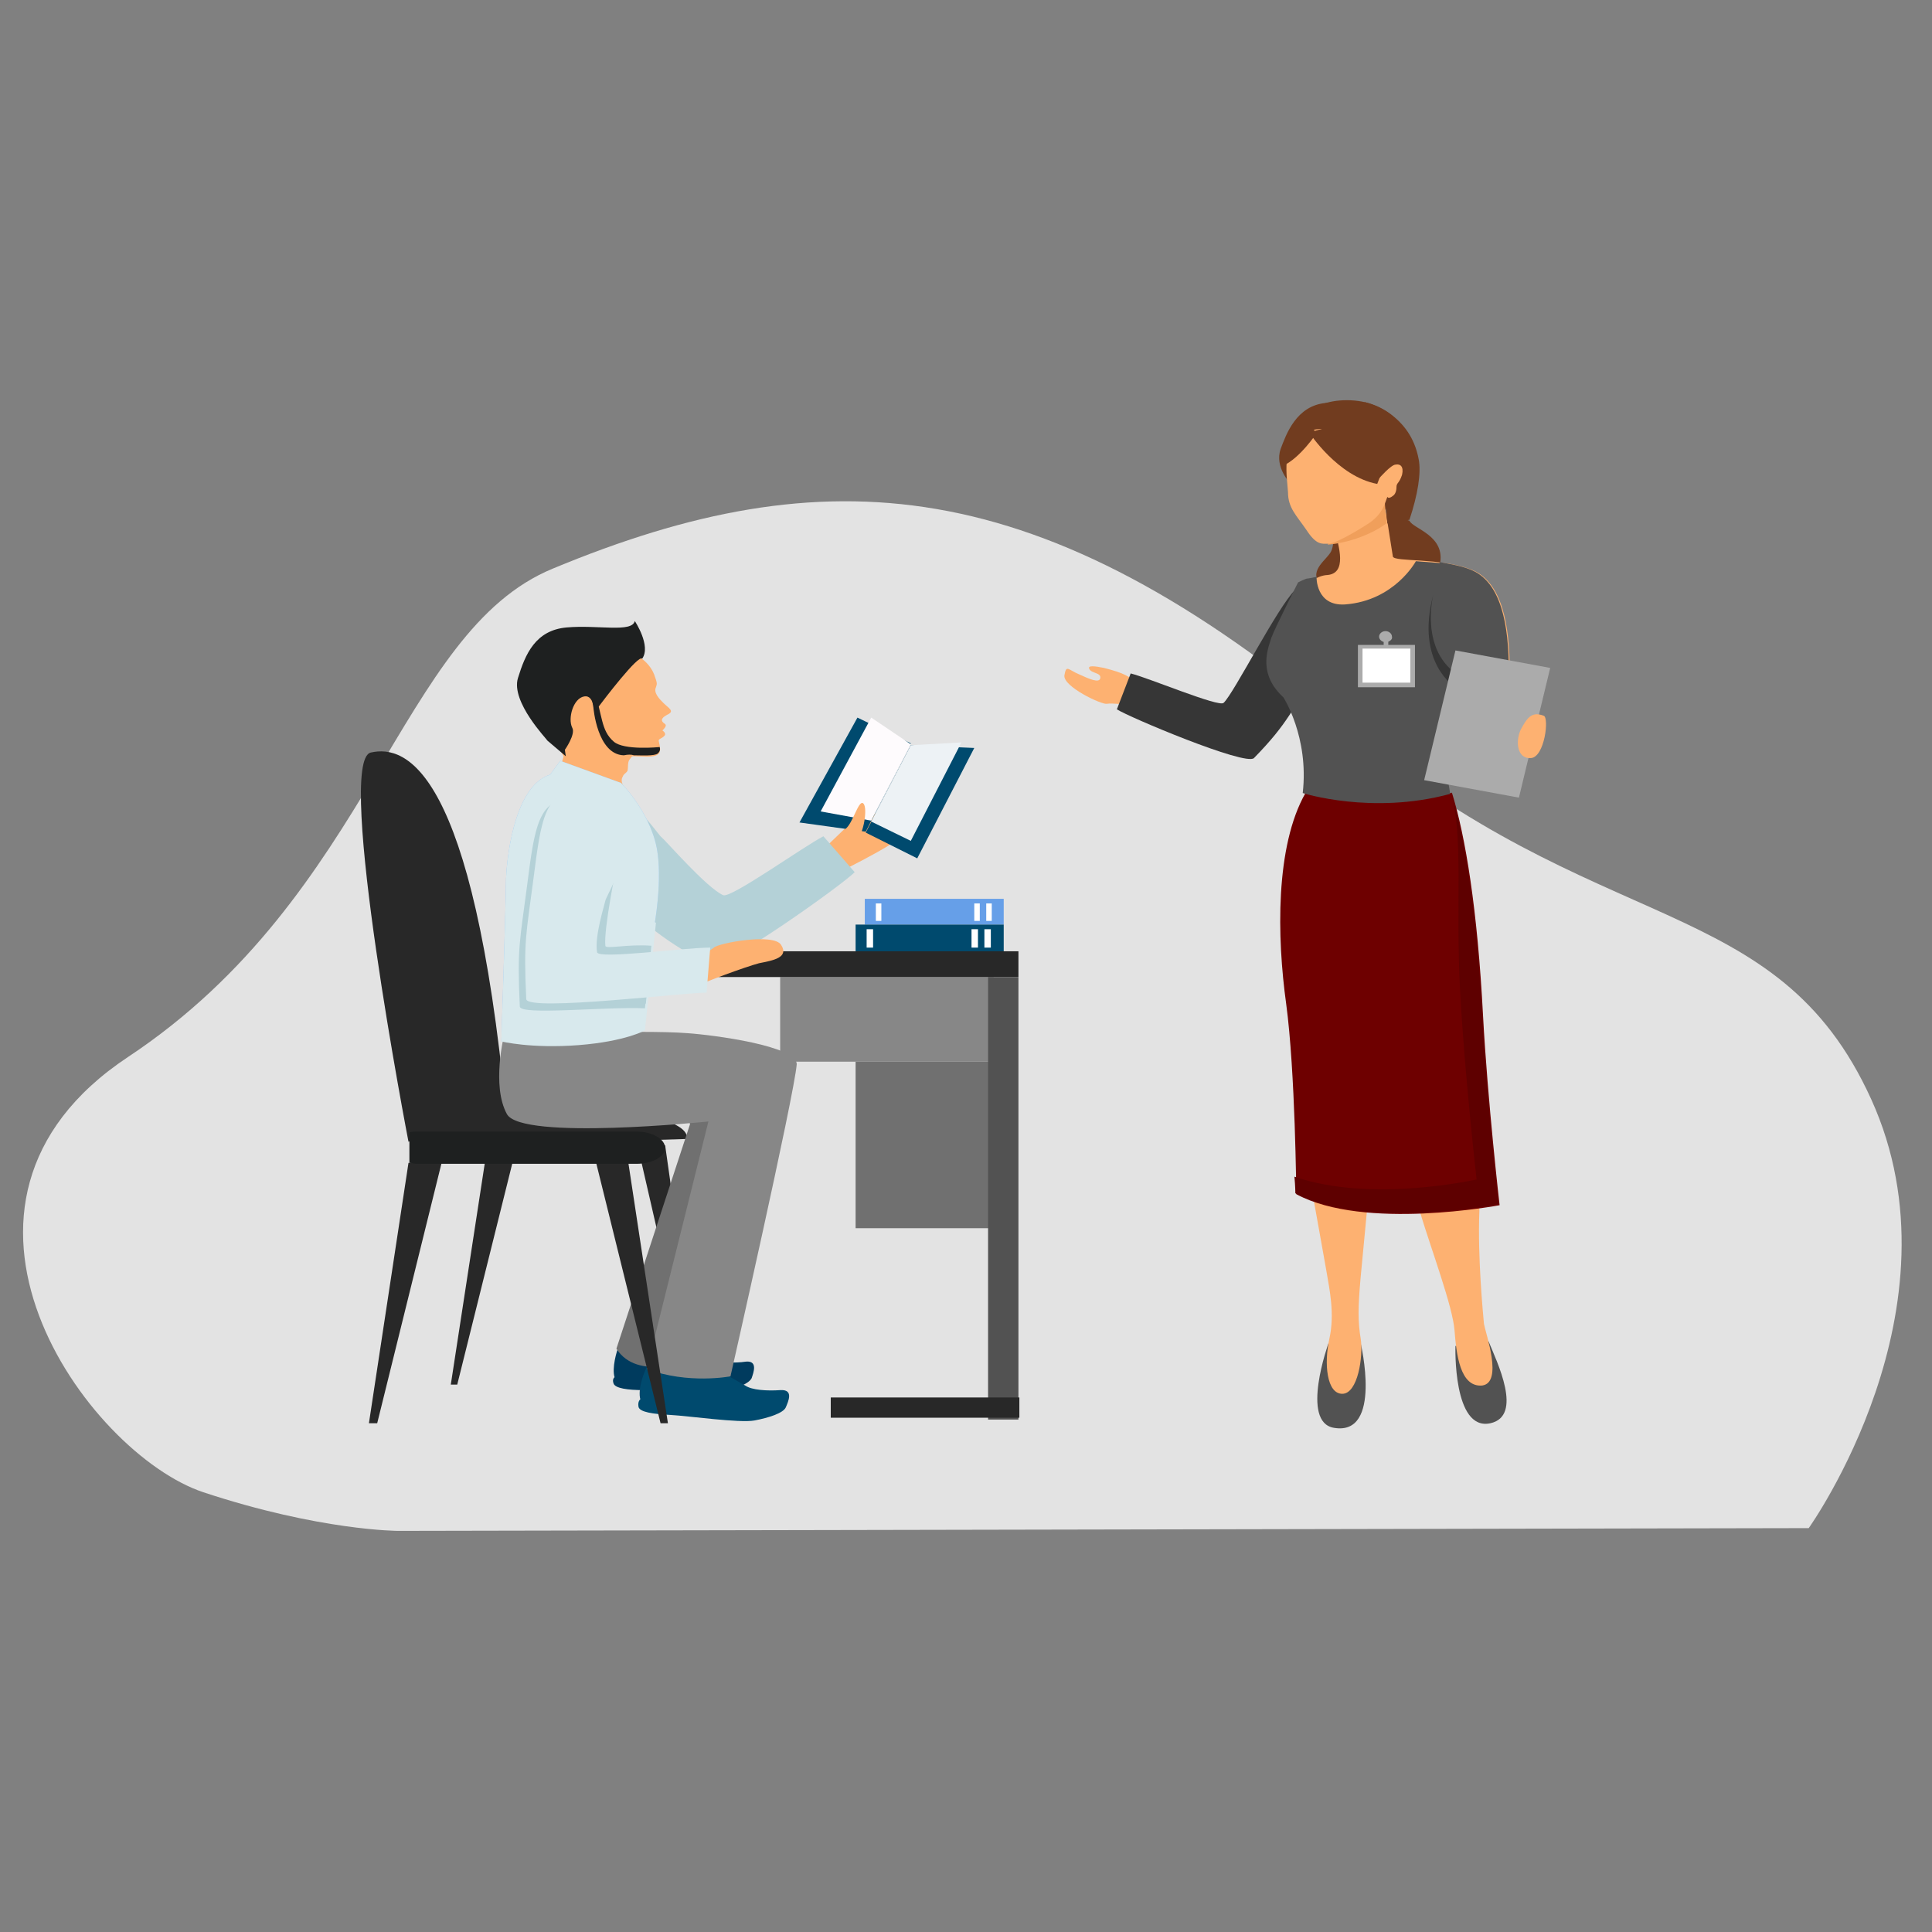 <?xml version="1.0" encoding="utf-8"?>
<!-- Generator: Adobe Illustrator 21.0.0, SVG Export Plug-In . SVG Version: 6.00 Build 0)  -->
<svg version="1.1" id="Слой_1" xmlns="http://www.w3.org/2000/svg" xmlns:xlink="http://www.w3.org/1999/xlink" x="0px" y="0px"
	 viewBox="0 0 210 210" style="enable-background:new 0 0 210 210;" xml:space="preserve">
<rect x="0" y="0" width="210" height="210" fill="#808080" stroke="none"/>
<style type="text/css">
	.st0{fill:#E3E3E3;}
	.st1{fill:#669FE8;}
	.st2{fill:#FFFFFF;}
	.st3{fill:#004A6E;}
	.st4{fill:#878787;}
	.st5{fill:#707070;}
	.st6{fill:#282828;}
	.st7{fill:#525252;}
	.st8{fill:#FDB171;}
	.st9{fill:#FEFBFD;}
	.st10{fill:#EDF2F5;}
	.st11{fill:#B4D1D7;}
	.st12{fill:#003B5E;}
	.st13{fill:#1E2020;}
	.st14{fill:#8EC4F5;}
	.st15{fill:#D8E9ED;}
	.st16{fill:#363636;}
	.st17{fill:#713C1F;}
	.st18{fill:#6E0000;}
	.st19{fill:#5E0000;}
	.st20{fill:#C90E00;}
	.st21{fill:#F09F5B;}
	.st22{fill:#ABABAB;}
</style>
<path class="st0" d="M196.6,166.1c0,0,17.1-23.9,6.8-46.6c-10.3-22.7-29.8-17.3-57.1-40.4c-33.2-28-56.6-29.6-86.2-17.3
	c-16.8,6.9-19.5,35.4-46.2,53.1c-24.1,16-4.4,43.1,8.2,47.3c12.7,4.2,21.2,4.2,21.2,4.2L196.6,166.1z"/>
<path class="st1" d="M109.1,97.7H94v2.8h15.1V97.7z"/>
<path class="st2" d="M107.8,98.2h-0.6v1.9h0.6V98.2z"/>
<path class="st2" d="M106.5,98.2h-0.6v1.9h0.6V98.2z"/>
<path class="st2" d="M95.8,98.2h-0.6v1.9h0.6V98.2z"/>
<path class="st3" d="M109.1,100.5H93v3h16.1V100.5z"/>
<path class="st2" d="M107.7,101H107v2h0.7V101z"/>
<path class="st2" d="M106.3,101h-0.7v2h0.7V101z"/>
<path class="st2" d="M94.9,101h-0.7v2h0.7V101z"/>
<path class="st4" d="M108,106.2H84.8v9.2H108V106.2z"/>
<path class="st5" d="M108,115.4H93v18.1H108V115.4z"/>
<path class="st6" d="M110.7,103.4H78.1v2.8h32.6V103.4z"/>
<path class="st7" d="M110.7,106.2h-3.3v48.1h3.3V106.2z"/>
<path class="st8" d="M92.2,94.3c0,0,2.6-1.3,4.4-2.4c1.8-1.1-2.3-4.2-2.3-4.2l-4.9,4.7L92.2,94.3z"/>
<path class="st3" d="M94.1,90.4l-7.2-1l6.3-11.4l5.8,2.8L94.1,90.4z"/>
<path class="st3" d="M99.7,93.3l-5.6-2.8l4.9-9.5l6.9,0.3L99.7,93.3z"/>
<path class="st9" d="M94.7,89.2l-5.5-1L94.7,78l4.3,2.9L94.7,89.2z"/>
<path class="st10" d="M99,91.4l-4.3-2.1l4.3-8.3l5.5-0.3L99,91.4z"/>
<path class="st6" d="M44.4,124.1c0,0-8-41.4-4.1-42.3c3.9-0.9,11.1,1.9,14.7,39L44.4,124.1z"/>
<path class="st6" d="M45.1,121.8L55,120c0,0,19.9,0,19.7,3.8l-29.6,0.9V121.8z"/>
<path class="st6" d="M44.4,126.4l-4.3,28.3H41l7-28.3H44.4z"/>
<path class="st6" d="M52.7,126.4L49,150.5h0.7l6-24.1H52.7z"/>
<path class="st6" d="M72.3,124.5l3.7,26.1h-0.7l-6-26.1H72.3z"/>
<path class="st11" d="M71.9,91c0.4,0.3,4.9,5.5,6.7,6.3c0.8,0.4,8.6-5.2,10.9-6.4l3.4,3.9c-1.1,1.2-14.5,10.8-15.8,10.1
	c-6.3-3.4-6.8-4.7-12.2-8.8c-5.4-4.1-8.3-6.5-5.7-9.2C65.3,80.8,71.4,90.7,71.9,91z"/>
<path class="st12" d="M73.6,145.9c-0.7,0.6-2.7,1.3-3.7,1c-1-0.2-2.3-1.3-2.6-0.7c-0.3,0.7-0.8,2.5-0.5,3.5c0,0-0.3,0.2-0.1,0.7
	c0.2,0.5,1.5,0.7,3.3,0.7c1.8,0,7.1,0.5,8.6,0.2c1.5-0.4,2.8-0.9,3.1-1.5c0.2-0.6,0.7-1.9-0.6-1.8c-1.3,0.2-2.9,0.1-3.5-0.3
	c-0.7-0.4-2.1-1-2.7-1.5C74.1,145.9,73.9,145.7,73.6,145.9z"/>
<path class="st5" d="M64.8,121.3c0,0,10.2-0.6,10.2,0.9l-8,24.4c2.3,3.6,8.1,1.2,8.1,1.2s8.3-30.6,8.2-31.2c-0.2-2-6-3.1-12.8-3.1
	L64.8,121.3z"/>
<path class="st8" d="M61.7,83c0,0-1.1-2.2-3-4.7c-1.9-2.5-1.6-4.7-0.2-6c1.4-1.3,4.6-3.3,6.9-3.1c2.3,0.2,3.7,3.4,4.6,5.2
	c0.9,1.8,0.5,3.5,0.5,3.5l0.1,2.4c0,0-1.3,1-2.2,2.3c-0.2,0.3-0.1,0.9-0.2,1.2c-0.2,0.3-0.4,0.3-0.5,0.6C67.3,85,68,85.8,68,85.8
	L61.7,83z"/>
<path class="st8" d="M70.5,80.2l0-0.2l-1.8-1.4c-0.4,0.4-1.1,0.5-1.7,0.1l-6.6-5.1c-0.5,2.8,1,5.9,1.1,6.5c0.2,0.6-0.2,2.2-0.8,3.9
	c1.9,0.5,3.8,0.8,5.8,1.1c-0.5-1.2-0.9-3.6,2.1-3.1c2.8,0.4,2.7-0.6,2.5-1.3C70.8,80.4,70.6,80.7,70.5,80.2z"/>
<path class="st8" d="M67.6,70.4c0.4,0.3,2.7,0.9,3.5,2.9c0.4,1.1,0.3,1,0.2,1.4c-0.3,0.6,0.4,1.3,0.8,1.7c0.6,0.6,1.3,0.9,0.4,1.3
	c-0.9,0.5-0.5,0.8-0.2,1c0.2,0.2-0.1,0.5-0.3,0.7c0,0,0.5,0.3,0.2,0.6c-0.3,0.3-0.6,0.3-0.6,0.5c0,0.2,0.4,1.2-0.1,1.5
	c-0.5,0.4-1.8,0.2-2.5,0.2c-0.6,0-1.4,0-2,0.6c-2,1.9-1.6,2.6-1.6,2.6s-1.5,0.2-3.5-1c-0.5-0.3,0.9,0.3,1-0.6c0.2-1.4-5-7.5-2.4-7.8
	c0.1,0,5.5-2.3,5.5-2.3L67.6,70.4z"/>
<path class="st13" d="M56.3,73.7c0.8-2.6,1.9-5.2,5.3-5.5c3.4-0.3,7.1,0.6,7.4-0.7c0,0,1.8,2.7,0.8,4.1c-0.4-0.5-4.2,4.5-4.8,5.3
	c-0.6,0.8-0.3-1.4-1.5-1.2c-1.2,0.2-1.8,2.4-1.3,3.4c0.4,0.7-0.8,2.4-0.8,2.4l0.1,0.7l-2-1.7C59.5,80.4,55.5,76.3,56.3,73.7z"/>
<path class="st13" d="M68.9,82.1c0,0,0.1,0,0.1,0c0.7,0,2.1,0.1,2.5-0.2c0.2-0.2,0.3-0.4,0.2-0.7c0,0-3.9,0.4-5-0.6
	c-1.4-1.2-1.2-2.9-2.1-5.4c-0.9-2.6-0.1,1.7-0.1,1.7s0.4,5.1,3.3,5.2C68.3,82,68.6,82,68.9,82.1z"/>
<path class="st14" d="M54.5,113.2c0,0,0.5-15.5,0.5-17.3c0-1.8,0.7-10.4,4.8-11.7l1.1-1.5l6.6,2.4c0,0,3.5,3.5,4,7.8
	c0.4,3.2-0.2,7.9-1.2,11.4c-1,3.6-3,10.1-3,10.1L54.5,113.2z"/>
<path class="st15" d="M54.5,113.2c0,0,0.5-15.5,0.5-17.3c0-1.8,0.7-10.4,4.8-11.7l1.1-1.5l6.6,2.4c0,0,3.5,3.5,4,7.8
	c0.4,3.2-0.2,7.9-1.2,11.4c-1,3.6-3,10.1-3,10.1L54.5,113.2z"/>
<path class="st8" d="M75.3,104.4c0,0,1.8-1,2.3-1.4c0.5-0.5,6.5-1.6,7.3-0.3c0.9,1.4-0.9,1.7-2.4,2c-1.5,0.4-6.1,2.1-6.8,2.5
	C75,107.6,75.3,104.4,75.3,104.4z"/>
<path class="st3" d="M77.2,148.3c-0.7,0.6-3,1.2-4,0.9c-1-0.3-2.4-1.5-2.8-0.8c-0.4,0.7-1.1,2.6-0.8,3.7c0,0-0.3,0.2-0.2,0.8
	c0.1,0.6,1.6,0.8,3.5,0.9c1.9,0.1,7.5,0.9,9.1,0.6c1.6-0.3,3.1-0.8,3.4-1.4c0.3-0.7,0.9-2-0.6-1.9c-1.4,0.1-3.1,0-3.8-0.5
	c-0.7-0.4-2.2-1.2-2.8-1.7C77.8,148.2,77.5,148.1,77.2,148.3z"/>
<path class="st4" d="M54.8,112.5c0,0,14.9-0.6,19.9-0.2c2.9,0.2,12,1.4,11.9,3.4c-0.3,3.5-7.2,33.9-7.2,33.9s-4.6,0.9-9.1-0.8
	l6.7-26.9c0,0-20.3,2.1-21.9-0.8C53.4,118,54.8,112.5,54.8,112.5z"/>
<path class="st15" d="M70.1,112c0,0-2.1,1.2-7.2,1.6c-5.2,0.4-8.4-0.4-8.4-0.4l0.8-20.1l16,7.2L70.1,112z"/>
<path class="st11" d="M70.3,107.8l-0.2,1.8c-4.3-0.2-13.6,0.8-13.6-0.2c-0.3-6.5,0-7,0.8-13.2c0.8-6.2,1.2-9.7,5.2-9.3
	c9.2,0.9,2.7,11.2,2.6,11.8c-0.1,0.5-1.2,5-0.9,6.7C64.2,105.9,67.2,106.8,70.3,107.8z"/>
<path class="st11" d="M70.8,102.8l-0.6,6.3c-5.2-1.2-11.9-0.4-11.9-1.3c-0.3-6.5,0-7,0.8-13.2c0.8-6.2,1-6.7,4.9-6
	c3.1,0.5,3.2,4.6,3.1,5.1c-0.1,0.5-1.5,7.3-1.3,9.1C65.8,103.2,68.2,102.6,70.8,102.8z"/>
<path class="st15" d="M65.8,97.9c-0.1,0.5-1.2,3.9-0.9,5.6c0.1,0.8,9.4-0.5,12.3-0.5l-0.4,4.9c-1.7-0.1-19.5,2.1-19.6,0.7
	c-0.3-6.5,0-7,0.8-13.2c0.8-6.2,1.2-9.7,5.2-9.3C72.4,87,65.8,97.4,65.8,97.9z"/>
<path class="st6" d="M68.3,126.4l4.3,28.3h-0.8l-7-28.3H68.3z"/>
<path class="st13" d="M69.2,123H45.3c-0.3,0-0.6,0-0.8,0.1v3.3c0.3,0,0.5,0.1,0.8,0.1h23.9c1.7,0,3.1-0.8,3.1-1.7
	C72.3,123.8,70.9,123,69.2,123z"/>
<path class="st8" d="M91.9,90.1c0.8-0.6,1.4-3.1,1.9-2.8c0.5,0.3,0.2,2.8-0.5,3.8C92.6,92,91.9,90.1,91.9,90.1z"/>
<path class="st6" d="M110.8,151.9H90.3v2.2h20.5V151.9z"/>
<path class="st8" d="M122.5,76.6c0,0-1.6-0.2-2.2-0.1c-0.6,0.1-4.8-1.9-4.6-3.1c0.2-1.2,0.4-0.6,1.6-0.1c1.1,0.5,2.2,1,2.3,0.4
	c0.1-0.6-1-0.5-1.2-1c-0.2-0.4,0.6-0.3,1.6-0.1c0.4,0.1,1.1,0.3,1.4,0.4c1.5,0.5,1.7,1,2.3,1.1C124.4,74.1,122.5,76.6,122.5,76.6z"
	/>
<path class="st16" d="M133,76.4c-0.5,0.5-8.1-2.7-10.1-3.2l-1.5,3.9c1.2,0.8,14,6.2,14.9,5.3c3.9-4,3.9-5.1,7-9.4
	c3-4.3,4.5-6.9,1.8-8.6c-2.7-1.7-3-1.7-4.3-0.3C138.9,65.9,134.1,75.4,133,76.4z"/>
<path class="st7" d="M161.8,145.8c0.9,2.2,3.8,8.1,0.2,8.9c-4.1,0.9-3.8-8.4-3.8-8.4L161.8,145.8z"/>
<path class="st8" d="M157.8,114c0,2.5-0.1,4,1.4,7c1.5,2.9,1.7,5.9,1.6,10.7c-0.2,4.9,0.4,11.1,0.5,12.2c0.2,1.1,2.1,6.4-0.2,6.7
	c-2.4,0.2-2.8-3.4-3-6c-0.2-2.6-2.5-8.7-3.8-13c-1.2-3.9-1.9-8.4-1.8-9.7c0.2-1.8-3.1-8.4-3.1-8.4L157.8,114z"/>
<path class="st17" d="M153.2,56.6c0.4,0.9,4,1.6,3.3,4.8c-0.7,3.2-6.5,0.4-6.5,0.4l-1.1-4.8l1.9-1.2L153.2,56.6z"/>
<path class="st7" d="M147.9,146c0,0,2.4,10.1-2.9,9.2c-3.7-0.6-0.6-9.2-0.6-9.2H147.9z"/>
<path class="st17" d="M144.1,56c0.9,1.5,1,3,0.6,3.9c-0.4,0.9-2.4,2-1.3,3.5c1.1,1.5,7.3,0,7.3,0L144.1,56z"/>
<path class="st8" d="M148.4,114.5c-0.3,1-0.6,2.5-0.5,3.4c0.1,0.8,1.5,3.9,1.3,6.7c-0.2,2.8-1,11-1.3,14.2c-0.3,3.3-0.3,4.9,0,6.7
	c0.3,1.9-0.3,6-2,6c-1.7,0-2-3.3-1.4-6c0.6-2.7,0-5.4-0.3-7.2c-0.3-1.8-2.4-13.1-2.5-14.6c-0.2-2.5,0.9-4.6,0.7-5.9
	c-0.2-1.3-1.6-5.4-1.6-5.4L148.4,114.5z"/>
<path class="st8" d="M145,57.4c0.6,2.1,1.4,4.9-0.7,5.1c-2.1,0.1-4.1,2.8-4.3,6c-0.2,3.2,2.3,7.2,2,11.2c-0.3,4.1,0,5.1,0,5.1
	l15.8,5.8c0,0-1.8-7-1.1-10.3c0.6-3.2,2.3-7.2,2.3-7.2s-0.1,3.4,0,5.6c0.1,2.2,3.7,5.7,3.7,5.7l1.4-6.8c0,0,0-1.5,0-4.7
	c0-4.9-0.8-9.7-4.2-11c-3.4-1.3-8.3-0.8-8.5-1.4c-0.1-0.6-0.9-5.7-0.9-5.7L145,57.4z"/>
<path class="st18" d="M157.8,86.1c1.5,4.8,2.8,12.8,3.4,24.3c0.5,9.3,1.8,20.6,1.8,20.6s-14.7,2.8-22.1-1.2c0,0-0.1-13.3-1.1-20.7
	c-1-7.2-1.2-17.1,2.1-22.9H157.8z"/>
<path class="st19" d="M161.1,110.4c-0.6-11.5-1.9-19.5-3.4-24.3c1.4,4.8,0.5,12,1,21.5c0.5,9.3,1.8,20.6,1.8,20.6
	s-11.4,2.6-19.8-0.3c0.1,1.1,0.1,1.8,0.1,1.8c7.4,4,22.1,1.2,22.1,1.2S161.6,119.7,161.1,110.4z"/>
<path class="st17" d="M140.3,52.6c0,0-1.8-1.8-1.1-3.8c0.6-1.6,1.7-4.7,4.9-5C147.9,43.4,140.3,52.6,140.3,52.6z"/>
<path class="st20" d="M140.5,53.2c-0.3,0.4-0.1,0.9,0.4,1.1l1,0.4c0.5,0.2,1,0.1,1.3-0.3c0.3-0.4,0.1-0.9-0.4-1.1l-1-0.5
	C141.3,52.6,140.7,52.8,140.5,53.2z"/>
<path class="st17" d="M140,49c0.5-2.7,2-5.5,6.4-5.5c4.6,0,7,3.3,7.1,5.5c0.1,2.2-0.3,3.6-0.5,4c-0.2,0.4-2.3,1.6-2.7,3
	C149.9,57.4,140,49,140,49z"/>
<path class="st21" d="M150.6,53.9c-0.2,0.8,0.1,1.9,0.1,3c-0.3,0.2-0.9,0.6-1.3,0.8c-2.7,1.4-5.1,1.5-5.1,1.5s0.3-0.4,0.8-1
	L150.6,53.9C150.6,53.9,150.6,53.9,150.6,53.9z"/>
<path class="st8" d="M150.8,54c-0.3,0.8-0.5,1.8-1.9,2.8c-1.5,1-3.8,2.3-4.5,2.3c-0.7,0-1.3,0.2-2.4-1.5c-1.1-1.6-2-2.4-2-4.1
	c-0.1-1.7-0.8-5.1,1.6-6.4c1.8-0.9,4.7-0.5,6.2,0.9c1.5,1.4,1.6,1.9,2.1,4c0,0,1.3-1.5,1.8-1.5c0.5-0.1,0.9,0.2,0.7,1.1
	c-0.3,0.9-0.5,0.8-0.6,1.2c0,0.5-0.1,0.9-0.4,1.1C150.9,54.3,150.8,54,150.8,54z"/>
<path class="st17" d="M142.3,47c0,0,3.1,4.8,7.4,5.6l1.7-4.4l-4-2.6L142.3,47z"/>
<path class="st17" d="M143.1,47.1c0,0-1.8,2.7-3.6,3.5c0,0-0.4-3.8,2.1-5.5L143.1,47.1z"/>
<path class="st7" d="M158.7,73.5c0,0-3-1.9-3.2-4.4c-0.3-3.5,1-7.9,1-7.9l-2.6-0.2c0,0-2.3,4.3-7.7,4.7c-3.2,0.2-3.1-3-3.1-3
	s-0.9,0.2-1.1,0.2c-0.3,0.1-0.9,0.4-0.9,0.4s-2.5,4.9-2.9,6c-0.5,1.5-1.4,4,1.3,6.5c0,0,2.8,4.3,2.1,10.4c0,0,7.5,2.4,16,0.1
	C157.8,86.2,155.8,80.1,158.7,73.5z"/>
<path class="st7" d="M164,72.9c0-4.9-0.8-9.7-4.2-11c-1-0.4-2.2-0.6-3.3-0.8c-0.2,0.6-1.9,4.7-1.7,7.9c0.2,2.5,3.9,4.4,3.9,4.4
	c-0.6,1.3,0.1-0.3,0.1-0.3s-0.1,3.4,0,5.6c0.1,2.2,3.7,5.7,3.7,5.7l1.4-6.8C164,77.6,164,76.1,164,72.9z"/>
<path class="st16" d="M158.2,74.7c0,0-4.4-2.6-2.4-10.1c0,0-1.6,6.2,2.9,8.9L158.2,74.7z"/>
<path class="st17" d="M148.3,43.7c0.8,0.2,5,1.4,5.9,6.2c0.3,1.5-0.1,3.9-1,6.6l-2.4,0.4c0,0-0.2-1.7-0.2-2.3c0,0,2.6-1,2.4-3.8
	c-0.2-2.8-3.1-4.4-3.1-4.4L148.3,43.7z"/>
<path class="st22" d="M158.2,70.7l-3.4,14.1l10.3,1.9l3.4-14.1L158.2,70.7z"/>
<path class="st8" d="M167.8,77.8c0.6,0.2,0.1,4.5-1.4,4.6c-1.5,0.1-1.7-1.8-1.1-3.1C166,78,166.5,77.3,167.8,77.8z"/>
<path class="st22" d="M150.9,69.4h-0.5v1.3h0.5V69.4z"/>
<path class="st2" d="M153.5,70.3h-5.7v4.2h5.7V70.3z"/>
<path class="st22" d="M153.8,74.7h-6.2v-4.6h6.2V74.7z M148.1,74.2h5.2v-3.7h-5.2V74.2z"/>
<path class="st22" d="M150.6,69.8c-0.4,0-0.7-0.3-0.7-0.6c0-0.3,0.3-0.6,0.7-0.6c0.4,0,0.7,0.3,0.7,0.6
	C151.4,69.5,151,69.8,150.6,69.8z"/>
</svg>
